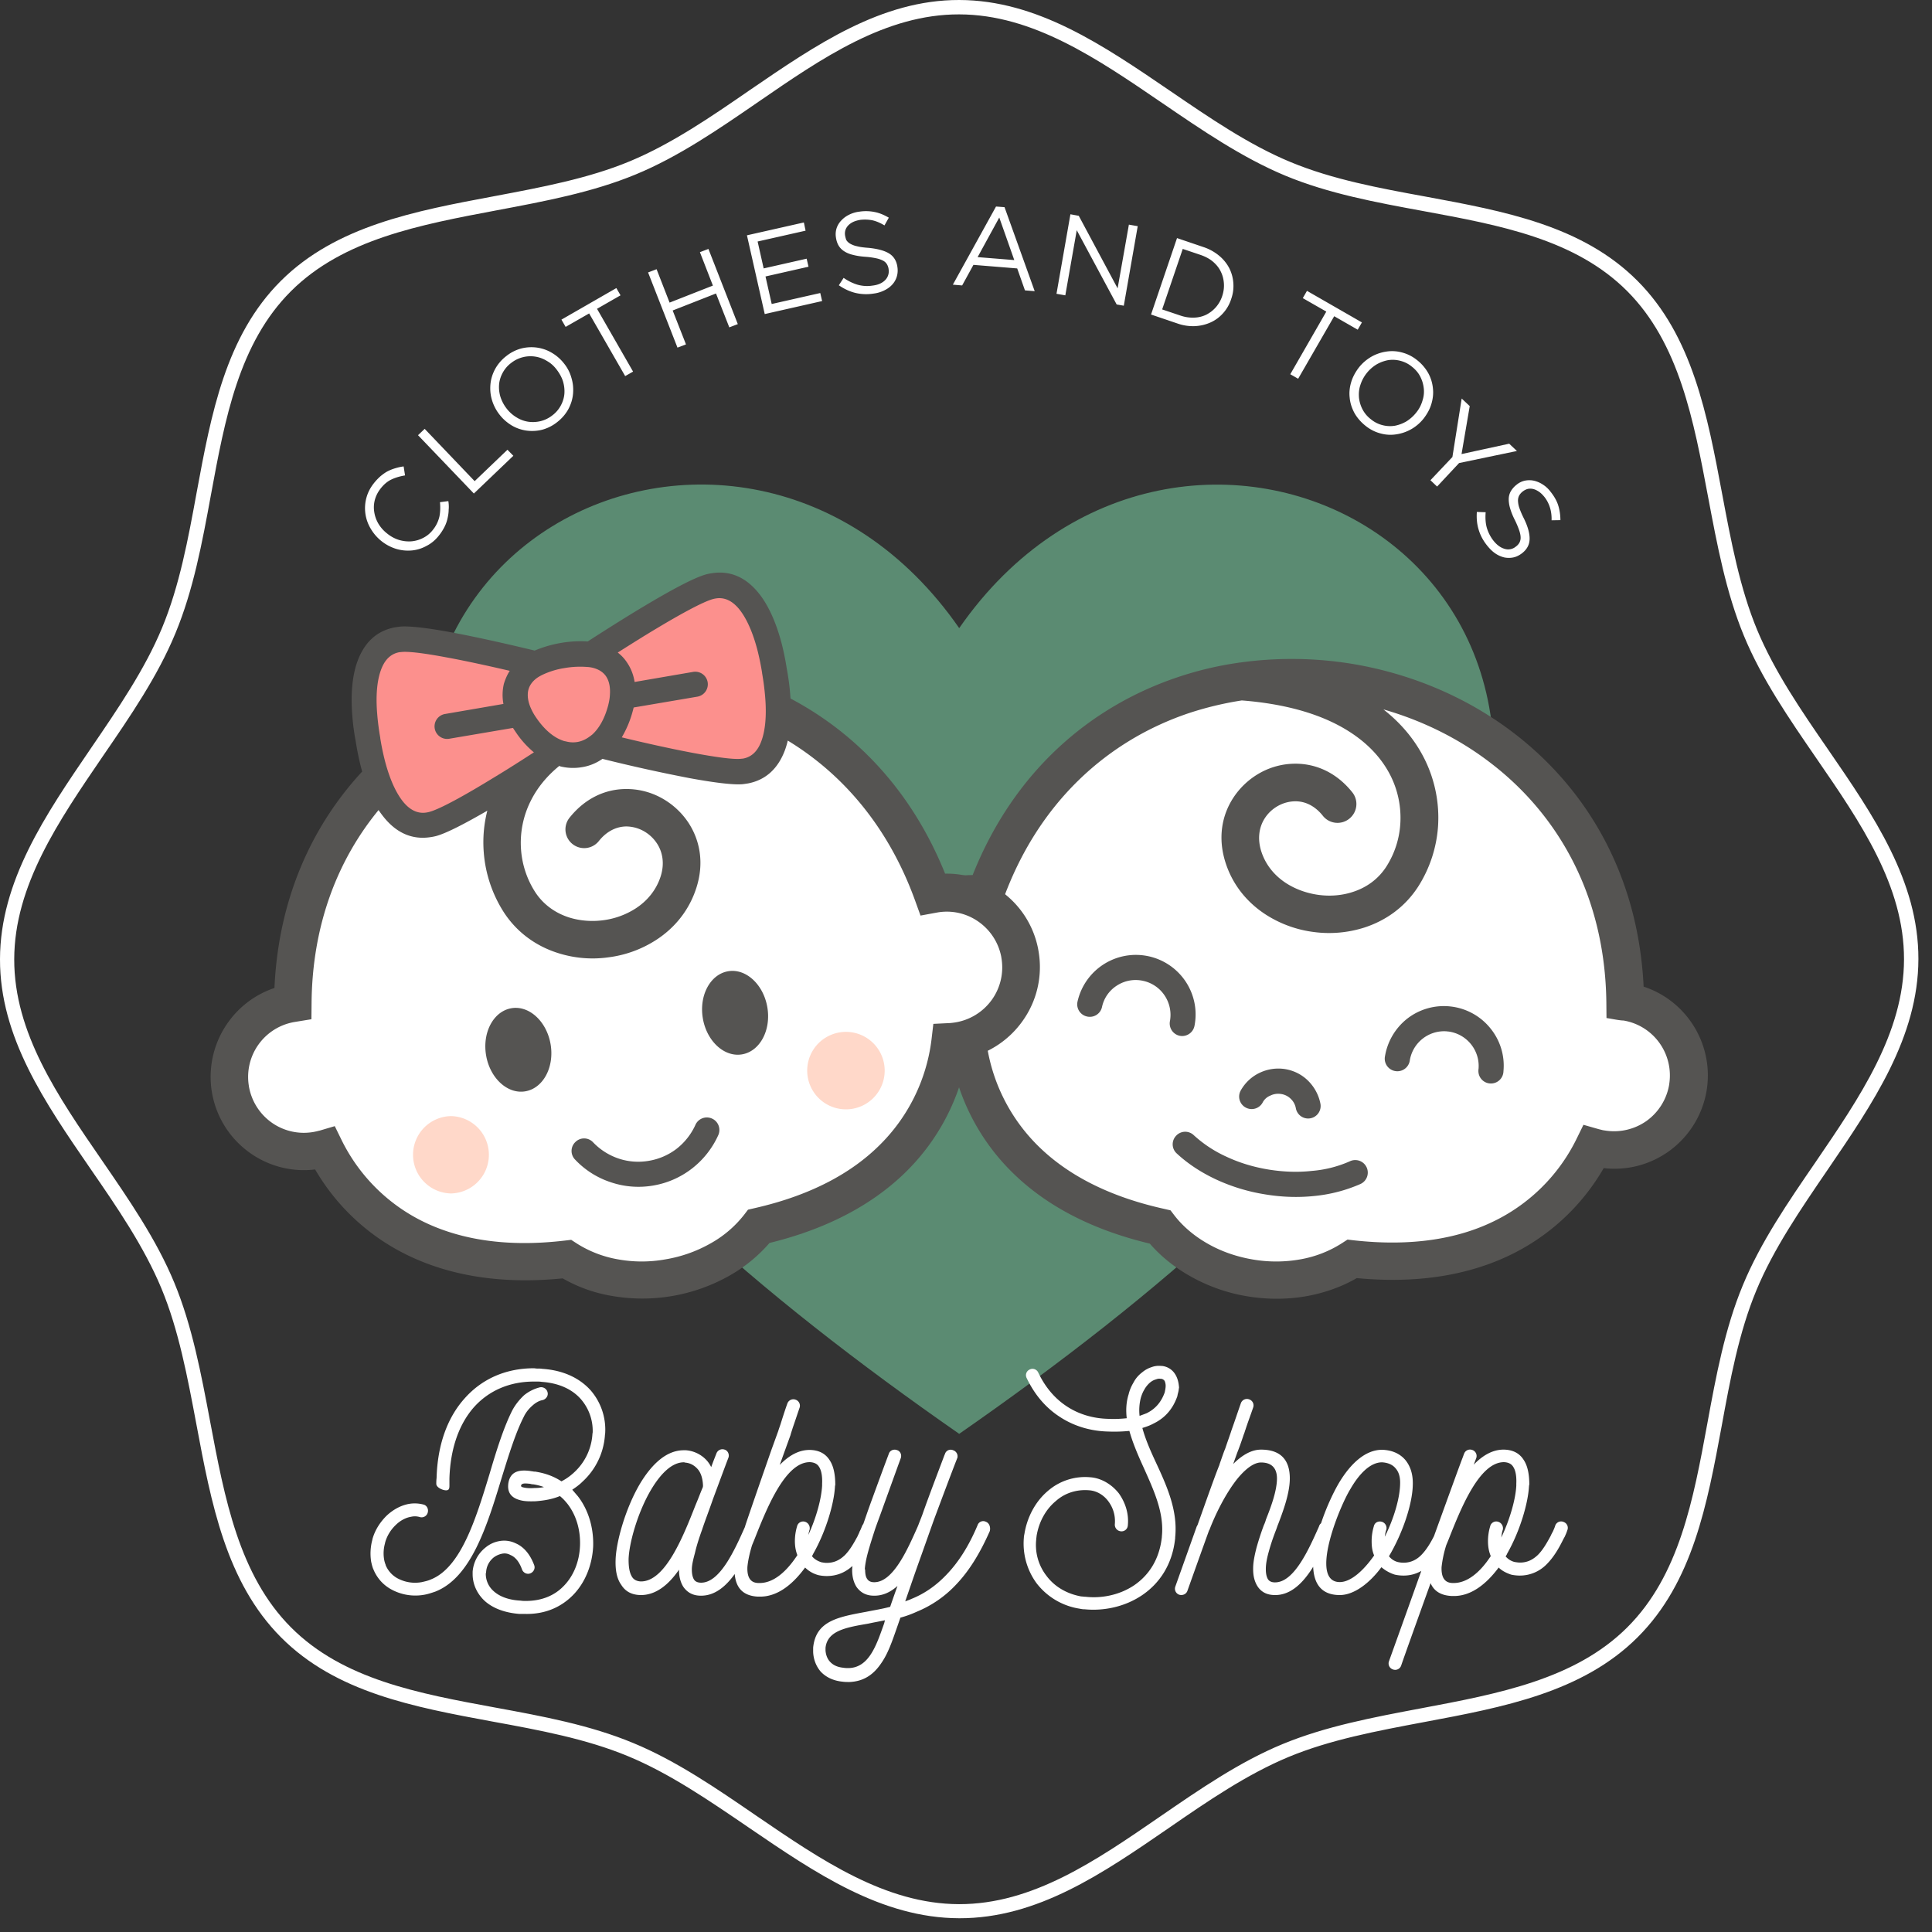 <svg width="129" height="129" fill="none" xmlns="http://www.w3.org/2000/svg"><rect width="100%" height="100%" fill="#333333" stroke="none"/><path d="M64.046 0c5.216.01 9.638 3.037 14.09 6.074 2.634 1.797 5.268 3.605 8.047 4.752 2.789 1.157 5.909 1.735 9.018 2.303 5.248.971 10.454 1.932 14.131 5.62 3.678 3.688 4.669 8.956 5.661 14.255.589 3.13 1.178 6.28 2.335 9.06 1.157 2.778 2.954 5.402 4.752 8.005 3.026 4.4 6.022 8.76 6.012 13.966-.011 5.217-3.037 9.638-6.074 14.09-1.798 2.635-3.606 5.269-4.752 8.048-1.157 2.789-1.736 5.908-2.304 9.018-.971 5.247-1.932 10.454-5.619 14.131-3.688 3.678-8.956 4.669-14.256 5.661-3.13.589-6.28 1.177-9.059 2.334-2.779 1.157-5.403 2.955-8.006 4.752-4.4 3.027-8.76 6.023-13.966 6.012-5.216-.01-9.638-3.037-14.09-6.074-2.634-1.797-5.268-3.605-8.047-4.752-2.79-1.157-5.909-1.735-9.018-2.303-5.248-.971-10.454-1.932-14.131-5.62-3.678-3.687-4.67-8.956-5.661-14.255-.59-3.13-1.178-6.28-2.335-9.06-1.157-2.778-2.954-5.402-4.752-8.005C2.996 73.612-.01 69.252 0 64.046c.01-5.217 3.037-9.638 6.074-14.09 1.797-2.634 3.605-5.269 4.752-8.047 1.157-2.79 1.735-5.909 2.303-9.018.971-5.248 1.932-10.454 5.62-14.132 3.688-3.677 8.956-4.669 14.255-5.66 3.13-.59 6.28-1.178 9.06-2.335 2.778-1.157 5.402-2.955 8.005-4.752C54.48 2.996 58.84-.01 64.046 0Zm13.542 6.87C73.26 3.914 68.963.97 64.046.96c-4.907-.01-9.142 2.903-13.419 5.847-2.644 1.819-5.31 3.657-8.192 4.845-2.871 1.188-6.063 1.787-9.245 2.386-5.154.971-10.278 1.932-13.76 5.403-3.48 3.47-4.41 8.522-5.35 13.625-.579 3.161-1.168 6.332-2.366 9.215-1.188 2.882-3.026 5.557-4.855 8.222C3.905 54.831.961 59.13.95 64.046c-.01 4.906 2.903 9.142 5.847 13.418 1.818 2.645 3.657 5.31 4.845 8.192 1.188 2.872 1.787 6.064 2.386 9.245.971 5.155 1.932 10.279 5.403 13.76 3.47 3.481 8.522 4.411 13.625 5.351 3.16.578 6.332 1.167 9.214 2.365 2.882 1.188 5.558 3.027 8.223 4.855 4.328 2.955 8.625 5.899 13.542 5.909 4.907.011 9.142-2.902 13.42-5.847 2.644-1.818 5.309-3.656 8.19-4.844 2.873-1.188 6.064-1.787 9.246-2.387 5.155-.971 10.278-1.931 13.76-5.402 3.481-3.471 4.41-8.522 5.35-13.625.579-3.161 1.168-6.333 2.366-9.215 1.188-2.882 3.027-5.557 4.855-8.222 2.955-4.329 5.899-8.626 5.909-13.543.01-4.907-2.903-9.142-5.847-13.418-1.818-2.645-3.657-5.31-4.845-8.192-1.188-2.872-1.787-6.064-2.386-9.245-.971-5.155-1.932-10.279-5.402-13.76-3.471-3.481-8.523-4.41-13.626-5.35-3.16-.58-6.332-1.168-9.214-2.366-2.872-1.199-5.547-3.027-8.223-4.856Z" fill="#fff"/><path fill-rule="evenodd" clip-rule="evenodd" d="M64.046 95.738C50.71 86.462 38.768 76.183 32.612 65.285 16.662 37.033 49.46 20.93 64.046 41.94c14.586-21.001 47.383-4.897 31.434 23.345-6.157 10.898-18.098 21.177-31.434 30.453Z" fill="#5B8B72"/><path d="M76.772 83.036c-4.153-.992-7.025-2.686-9.018-4.597a14.407 14.407 0 0 1-4.205-7.686 6.21 6.21 0 0 1-3.75-2.469 6.148 6.148 0 0 1-1.074-4.638l.02-.124a6.193 6.193 0 0 1 2.552-3.956 6.257 6.257 0 0 1 3.647-1.136c2.758-6.942 7.871-11.26 13.687-13.212a22.636 22.636 0 0 1 4.029-.961c.051-.01.103-.02.144-.02a25 25 0 0 1 7.5.092c3.894.651 7.634 2.21 10.774 4.618 4.866 3.729 8.305 9.462 8.667 16.93a6.198 6.198 0 0 1 3.089 2.252 6.234 6.234 0 0 1 1.136 4.566l-.021.135a6.248 6.248 0 0 1-2.531 4.049 6.216 6.216 0 0 1-4.338 1.116 14.461 14.461 0 0 1-6.467 5.908c-2.5 1.157-5.774 1.84-10.02 1.436-.96.558-2.066.961-3.254 1.188-1.27.238-2.644.258-4.039.031a11.51 11.51 0 0 1-3.822-1.343c-1.064-.599-1.983-1.343-2.706-2.18Z" fill="#555452"/><path d="M92.37 47.367c1.24.97 2.128 2.086 2.727 3.274a8.8 8.8 0 0 1 .92 4.556 8.599 8.599 0 0 1-1.302 3.966c-.888 1.395-2.18 2.304-3.615 2.769a7.75 7.75 0 0 1-3.368.3 7.706 7.706 0 0 1-3.171-1.137c-1.25-.795-2.242-1.973-2.727-3.481-.538-1.663-.248-3.182.516-4.349a5.103 5.103 0 0 1 1.808-1.673 4.861 4.861 0 0 1 2.376-.6c1.343.01 2.706.59 3.76 1.912.434.547.34 1.332-.207 1.766a1.252 1.252 0 0 1-1.766-.207c-.537-.671-1.188-.96-1.818-.96-.403 0-.796.103-1.157.3a2.49 2.49 0 0 0-.899.836c-.372.578-.506 1.353-.227 2.221.3.92.909 1.632 1.684 2.128.64.403 1.374.661 2.138.764.764.104 1.56.042 2.283-.196.909-.29 1.715-.857 2.262-1.725a5.99 5.99 0 0 0 .91-2.8 6.276 6.276 0 0 0-.652-3.243c-.547-1.085-1.436-2.097-2.748-2.934-1.673-1.074-4.018-1.838-7.179-2.086a21.975 21.975 0 0 0-3.533.847c-5.371 1.807-10.082 5.908-12.458 12.592l-.361 1.012-1.126-.206a3.656 3.656 0 0 0-2.737.63 3.71 3.71 0 0 0-1.53 2.355l-.01.072a3.763 3.763 0 0 0 .64 2.779 3.752 3.752 0 0 0 2.418 1.508l.227.031c.073.01.145.01.217.02l1.054.052.134 1.054a11.97 11.97 0 0 0 3.605 7.138c1.767 1.694 4.39 3.203 8.254 4.06l.444.103.269.351c.578.744 1.343 1.385 2.241 1.89.878.497 1.89.858 3.006 1.044a9.181 9.181 0 0 0 3.192-.02 7.565 7.565 0 0 0 2.727-1.065l.383-.248.444.052c3.935.434 6.91-.145 9.121-1.178a11.965 11.965 0 0 0 5.723-5.588l.465-.95 1.012.289c.062.02.134.03.207.052.072.02.144.03.217.04a3.76 3.76 0 0 0 2.778-.64 3.754 3.754 0 0 0 1.509-2.417l.01-.082a3.727 3.727 0 0 0-.672-2.727 3.708 3.708 0 0 0-2.386-1.478c-.268 0-.836-.124-1.136-.165l-.01-1.074c-.093-7.087-3.213-12.5-7.717-15.95-2.128-1.642-4.576-2.84-7.169-3.584Zm-8.068 26.259a.833.833 0 0 1-1.136.32.833.833 0 0 1-.32-1.137c.29-.516.733-.93 1.26-1.177a2.896 2.896 0 0 1 1.705-.248c.61.103 1.136.382 1.539.785.413.413.702.94.816 1.529a.834.834 0 1 1-1.642.3 1.15 1.15 0 0 0-.341-.63 1.15 1.15 0 0 0-.641-.321c-.258-.041-.506 0-.713.103a.987.987 0 0 0-.527.475Zm5.847 3.904a.837.837 0 1 1 .682 1.529 10.08 10.08 0 0 1-3.058.796c-1.064.113-2.19.082-3.347-.114a12.407 12.407 0 0 1-3.212-.981c-1.023-.476-1.911-1.065-2.645-1.746a.824.824 0 0 1-.041-1.178.824.824 0 0 1 1.178-.041 8.298 8.298 0 0 0 2.2 1.446c.837.392 1.777.682 2.779.847 1.012.165 1.993.196 2.913.093a7.782 7.782 0 0 0 2.551-.65Zm10.237-6.002a.835.835 0 0 1-.837.817.833.833 0 0 1-.836-.837c0-.052 0-.093.01-.134a2.314 2.314 0 0 0-.506-1.653 2.32 2.32 0 0 0-1.508-.847c-.031 0-.062 0-.093-.01a2.323 2.323 0 0 0-2.49 1.983.841.841 0 0 1-1.663-.238 4.036 4.036 0 0 1 1.498-2.593 3.98 3.98 0 0 1 2.872-.816 3.977 3.977 0 0 1 2.686 1.467c.63.775.97 1.797.867 2.861ZM73.58 67.242a.832.832 0 0 1-1.002.63.832.832 0 0 1-.63-1.002 3.993 3.993 0 0 1 7.231-1.312c.547.836.785 1.88.578 2.933a.839.839 0 0 1-.97.672.839.839 0 0 1-.672-.971 2.323 2.323 0 0 0-.341-1.704 2.301 2.301 0 0 0-1.426-.992 2.297 2.297 0 0 0-1.756.3c-.496.31-.878.815-1.012 1.446Z" fill="#fff"/><path d="M37.57 85.357c-4.236.424-7.52-.248-10.03-1.394a14.414 14.414 0 0 1-6.498-5.878 6.2 6.2 0 0 1-4.35-1.105 6.216 6.216 0 0 1-2.54-4.04l-.021-.123a6.256 6.256 0 0 1 1.116-4.576 6.226 6.226 0 0 1 3.078-2.273c.268-5.96 2.5-10.826 5.857-14.452-.02-.072-.041-.154-.062-.227a17.96 17.96 0 0 1-.361-1.746 16.035 16.035 0 0 1-.238-1.787c-.103-1.343-.02-2.623.361-3.636.434-1.167 1.22-1.993 2.48-2.231.134-.02.258-.041.372-.052.681-.051 1.931.114 3.336.372 2.004.372 4.349.92 5.63 1.23a8.016 8.016 0 0 1 1.735-.507 7.714 7.714 0 0 1 1.808-.103c.868-.558 2.314-1.488 3.802-2.376 1.642-.981 3.274-1.88 4.121-2.107a3.4 3.4 0 0 1 .372-.073c1.27-.196 2.283.32 3.078 1.281.693.837 1.199 2.015 1.55 3.316.145.548.269 1.147.362 1.746.113.61.196 1.209.237 1.787.01.083.01.155.02.238 4.37 2.314 8.09 6.156 10.32 11.693a6.22 6.22 0 0 1 3.657 1.116 6.184 6.184 0 0 1 2.562 3.946v.01l.02.104v.01a6.179 6.179 0 0 1-1.063 4.648 6.251 6.251 0 0 1-3.73 2.49 14.452 14.452 0 0 1-4.173 7.696c-1.983 1.91-4.855 3.626-8.997 4.638a10.052 10.052 0 0 1-2.686 2.19 11.832 11.832 0 0 1-7.861 1.343 9.827 9.827 0 0 1-3.264-1.168Z" fill="#555452"/><path d="M37.353 51.133c-.879.713-1.509 1.519-1.922 2.356a6.22 6.22 0 0 0-.64 3.254 6.051 6.051 0 0 0 .93 2.8c.557.867 1.373 1.425 2.272 1.714.723.227 1.518.29 2.293.186a5.231 5.231 0 0 0 2.139-.775c.774-.496 1.384-1.219 1.683-2.138.28-.868.135-1.643-.248-2.221a2.546 2.546 0 0 0-.898-.827 2.443 2.443 0 0 0-1.157-.3c-.63.011-1.281.3-1.818.972a1.25 1.25 0 0 1-1.963-1.55c1.054-1.322 2.407-1.91 3.75-1.921a4.853 4.853 0 0 1 2.376.589c.723.392 1.353.96 1.818 1.663.764 1.167 1.064 2.686.527 4.349-.486 1.518-1.467 2.696-2.707 3.491a7.617 7.617 0 0 1-3.171 1.147 7.593 7.593 0 0 1-3.368-.29c-1.436-.454-2.737-1.363-3.626-2.747a8.624 8.624 0 0 1-1.322-3.967c-.072-.92 0-1.86.238-2.789-1.395.806-2.696 1.498-3.42 1.694a3.4 3.4 0 0 1-.371.073c-1.27.196-2.283-.32-3.079-1.281a6.998 6.998 0 0 1-.392-.527c-2.717 3.305-4.432 7.644-4.473 12.902l-.01 1.064-1.137.186a3.717 3.717 0 0 0-3.047 4.225l.01.072a3.74 3.74 0 0 0 1.519 2.417 3.712 3.712 0 0 0 2.779.63c.072-.01.144-.03.206-.04.093-.022.155-.042.217-.052l1.012-.3.465.95a11.916 11.916 0 0 0 5.744 5.568c2.22 1.013 5.185 1.591 9.131 1.126l.445-.052.382.248a7.53 7.53 0 0 0 2.737 1.054 8.896 8.896 0 0 0 3.182 0 9.122 9.122 0 0 0 3.006-1.064 7.44 7.44 0 0 0 2.231-1.9l.269-.352.444-.103c3.863-.878 6.477-2.397 8.233-4.101a11.939 11.939 0 0 0 3.574-7.148l.124-1.054 1.054-.052c.062 0 .144-.01.227-.02a3.74 3.74 0 0 0 2.634-1.55 3.713 3.713 0 0 0 .63-2.779l-.01-.072a3.723 3.723 0 0 0-1.529-2.355 3.667 3.667 0 0 0-2.737-.61l-1.126.207-.362-1.002c-1.787-4.938-4.845-8.46-8.501-10.681a5.599 5.599 0 0 1-.186.63c-.434 1.167-1.22 1.994-2.48 2.231-.134.02-.258.041-.371.052-.703.051-2.035-.135-3.502-.403a108.43 108.43 0 0 1-5.837-1.291l-.01.01c-.424.29-.888.475-1.364.547a3.52 3.52 0 0 1-1.466-.062l-.031-.03ZM34.14 67.32c1.188-.206 2.365.879 2.624 2.407.258 1.53-.496 2.934-1.684 3.14-1.188.207-2.366-.877-2.624-2.406-.258-1.529.496-2.934 1.684-3.14Zm14.472-2.468c1.188-.207 2.366.878 2.624 2.407.258 1.528-.496 2.933-1.684 3.14-1.188.207-2.365-.878-2.624-2.407-.258-1.529.496-2.934 1.684-3.14Zm-2.18 10.257a.837.837 0 0 1 1.106-.423c.423.186.61.682.423 1.105a5.891 5.891 0 0 1-1.756 2.231 5.79 5.79 0 0 1-2.593 1.137 5.752 5.752 0 0 1-2.82-.217 5.733 5.733 0 0 1-2.396-1.519.823.823 0 0 1 .03-1.177.823.823 0 0 1 1.178.03 4.226 4.226 0 0 0 1.715 1.085 4.12 4.12 0 0 0 2.015.145 4.17 4.17 0 0 0 1.849-.806 4.269 4.269 0 0 0 1.25-1.59Z" fill="#fff"/><path d="M34.037 44.791c-1.25-.29-2.861-.65-4.287-.909-1.27-.237-2.376-.392-2.903-.351-.082.01-.144.01-.196.02-.6.114-.981.548-1.209 1.168-.289.775-.35 1.818-.258 2.934a17.2 17.2 0 0 0 .207 1.611v.031c.083.527.196 1.064.33 1.58.29 1.085.692 2.046 1.22 2.686.423.506.929.785 1.528.692.052-.01.124-.02.196-.041.765-.207 2.52-1.198 4.205-2.231 1.033-.62 2.024-1.26 2.779-1.746a6.345 6.345 0 0 1-1.26-1.425 2.368 2.368 0 0 1-.135-.207l-4.256.723a.84.84 0 0 1-.971-.682.84.84 0 0 1 .682-.97l3.905-.672a3.252 3.252 0 0 1 .03-1.343c.093-.3.217-.6.393-.868Zm7.479 4.442c1.27.31 3.171.744 4.834 1.054 1.343.248 2.52.423 3.079.382.082-.01.144-.01.196-.02.6-.114.981-.538 1.209-1.158.289-.774.35-1.818.258-2.934a17.199 17.199 0 0 0-.207-1.61v-.022a16.728 16.728 0 0 0-.33-1.59c-.29-1.085-.693-2.046-1.22-2.686-.423-.506-.929-.785-1.528-.692-.052.01-.124.02-.196.041-.682.186-2.18 1.012-3.698 1.921-.92.548-1.87 1.147-2.666 1.653.259.196.475.434.651.713.238.362.403.785.475 1.25l3.905-.672a.84.84 0 0 1 .971.682.84.84 0 0 1-.682.971l-4.256.723c-.02.083-.041.155-.062.238a7.012 7.012 0 0 1-.733 1.756Zm-4.018.186c.02.01.04.01.051.02.052.021.114.042.166.052l.061.01c.269.073.527.083.775.042s.496-.145.713-.29c.062-.04.114-.082.176-.123.02-.021.051-.042.082-.062.475-.424.858-1.085 1.095-2.004.052-.217.093-.424.104-.64.04-.517-.042-.93-.238-1.24-.186-.29-.486-.486-.878-.59a2.068 2.068 0 0 0-.413-.061 6.083 6.083 0 0 0-1.488.072 5.346 5.346 0 0 0-1.425.424 2.982 2.982 0 0 0-.362.196c-.34.227-.558.517-.64.847-.083.351-.031.785.185 1.25.083.186.186.372.32.568.528.785 1.127 1.302 1.716 1.529Z" fill="#FC908D"/><path fill-rule="evenodd" clip-rule="evenodd" d="M30.111 74.522a2.583 2.583 0 0 1 0 5.165 2.583 2.583 0 0 1 0-5.165Zm25.082-5.279a2.585 2.585 0 0 0-.95 3.533 2.585 2.585 0 0 0 3.532.95 2.585 2.585 0 0 0 .95-3.532 2.585 2.585 0 0 0-3.532-.95Z" fill="#FFD8C9"/><path fill-rule="evenodd" clip-rule="evenodd" d="M39.44 92.836c-.692-.775-1.756-1.333-3.192-1.436h-.02a1.675 1.675 0 0 0-.331-.02c-.124 0-.186-.021-.248-.021-1.88 0-3.471.713-4.618 2.004-1.146 1.27-1.818 3.088-1.88 5.32-.02.165-.02.289-.02.392 0 .248.433.434.65.434.248 0 .227-.186.227-.434v-.351c.062-2.025.651-3.657 1.653-4.783.982-1.085 2.355-1.694 3.988-1.694h.227c.083 0 .165 0 .29.02 1.208.083 2.065.528 2.613 1.147.547.63.816 1.416.795 2.211 0 .041-.02.103-.02.165a3.79 3.79 0 0 1-1.23 2.531 3.704 3.704 0 0 1-.837.589c-.495-.33-1.084-.548-1.756-.65h-.082c-.083-.022-.166-.022-.248-.042-.651-.083-1.354-.041-1.467.878v.02c-.062.63.31.92.775 1.044.35.103.733.082 1.002.082.61-.041 1.188-.144 1.673-.35.207.165.372.35.527.547.589.774.857 1.776.816 2.778-.041 1.023-.413 2.005-1.105 2.697-.59.609-1.436.981-2.51.981-.125 0-.228 0-.352-.021-.857-.041-1.456-.31-1.818-.65a1.532 1.532 0 0 1-.506-1.126c0-.021 0-.042.02-.104.021-.434.228-.775.507-1.002.165-.124.351-.206.547-.248a.79.79 0 0 1 .569.083c.31.124.588.434.774.961.083.227.33.351.548.268.227-.082.35-.33.268-.547-.289-.775-.733-1.25-1.25-1.467a1.75 1.75 0 0 0-1.064-.145 1.972 1.972 0 0 0-.94.434 2.29 2.29 0 0 0-.857 1.612V105.108c0 .609.248 1.25.775 1.756.506.475 1.29.816 2.355.899h.413c1.333.02 2.376-.476 3.13-1.23.858-.857 1.312-2.066 1.374-3.274.041-1.188-.29-2.417-1.023-3.357l-.372-.434c.248-.166.476-.33.672-.527a4.642 4.642 0 0 0 1.508-3.089c0-.062.02-.124.02-.206a3.999 3.999 0 0 0-.97-2.81Zm64.975 8.791a.416.416 0 0 0-.568.227c-.041.145-.103.269-.145.372-.062.124-.124.227-.165.33-.248.455-.506.92-.857 1.271-.331.31-.692.506-1.188.506-.124 0-.248-.021-.372-.041a1.156 1.156 0 0 1-.589-.372c.041-.062.083-.124.103-.186.858-1.508 1.395-3.357 1.457-4.494v-.02l.021-.103c0-.651-.104-1.23-.372-1.633-.269-.433-.692-.671-1.292-.692-.774-.02-1.456.393-2.045 1.002l.165-.434a.423.423 0 0 0-.268-.547.423.423 0 0 0-.548.269c-.041.103-.082.227-.124.33-.196.506-.981 2.676-1.88 5.155-.227.444-.506.919-.857 1.27-.31.31-.692.506-1.188.506-.124 0-.248-.02-.351-.041a1.086 1.086 0 0 1-.61-.392c.92-1.55 1.57-3.492 1.591-4.783.02-.734-.186-1.27-.506-1.653-.393-.455-.94-.65-1.529-.671h-.02c-1.127 0-2.108.94-2.862 2.19-.361.609-.847 1.621-1.209 2.716a.413.413 0 0 0-.123.166l-.021.062c-.672 1.508-1.653 3.718-2.924 3.718h-.02c-.228 0-.372-.082-.455-.206-.103-.166-.144-.413-.144-.651v-.041c0-.352.082-.754.206-1.188.124-.455.29-.94.475-1.415.042-.104.083-.248.145-.393.31-.816.775-2.045.775-3.047 0-1.085-.475-1.922-1.922-1.922-.65 0-1.27.372-1.859.96l.269-.753c.124-.31.248-.65.434-1.209.061-.144.082-.248.123-.351.124-.392.331-.94.507-1.456a.423.423 0 0 0-.269-.548.429.429 0 0 0-.547.248c-.228.65-.393 1.147-.507 1.467l-.124.351c-.082.269-.248.713-.413 1.209-.103.248-.186.495-.392 1.084v.02c-.248.59-.858 2.315-1.467 4.03-.02 0-.02.02-.02.02v.021l-.022.021-1.435 4.028a.423.423 0 0 0 .268.548c.227.062.475-.042.548-.289.248-.693.857-2.407 1.436-4.009l.02-.02c.413-1.085 1.085-2.428 1.839-3.388.527-.651 1.105-1.126 1.611-1.126.796 0 1.064.475 1.064 1.064 0 .857-.433 1.983-.733 2.737a2.195 2.195 0 0 1-.145.393 19.093 19.093 0 0 0-.485 1.487c-.124.486-.227.961-.227 1.395v.062c0 .413.082.795.289 1.126.227.351.589.588 1.167.588h.02c1.065 0 1.891-.847 2.532-1.89.041 1.095.516 1.89 1.776 1.89.982 0 2.025-.836 2.78-1.859.268.227.567.393.898.496.186.041.372.062.568.062a2.35 2.35 0 0 0 1.198-.31c-.991 2.789-1.942 5.423-2.159 6.033a.422.422 0 0 0 .269.547.422.422 0 0 0 .547-.268c.207-.61 1.044-2.944 1.963-5.496.207.486.63.816 1.395.857h.082c1.188.042 2.231-.774 3.068-1.9.228.227.527.372.837.475.186.041.393.062.568.062a2.49 2.49 0 0 0 1.798-.754c.433-.434.754-.961 1.022-1.488.062-.124.124-.248.186-.351.062-.145.124-.269.165-.413a.416.416 0 0 0-.227-.568Zm-4.39-.021a.416.416 0 0 0-.527.31 3.419 3.419 0 0 0-.145.981c0 .393.063.713.186 1.002-.692 1.064-1.57 1.818-2.51 1.798h-.061c-.59-.021-.734-.496-.714-1.064a7.65 7.65 0 0 1 .31-1.457l.145-.351c.816-2.066 2.066-5.237 3.739-5.196.29.02.476.124.589.31.166.248.228.65.207 1.126V99.188c-.041.879-.413 2.232-1.002 3.472.021-.166.041-.352.103-.527a.455.455 0 0 0-.32-.527Zm-7.768 0c-.248-.062-.475.062-.527.31a3.419 3.419 0 0 0-.145.981c0 .372.042.672.166.961-.672.961-1.53 1.777-2.294 1.777-2.045 0-.082-4.928.713-6.219.589-1.023 1.333-1.777 2.108-1.777.371.021.692.145.898.393.207.227.33.568.31 1.064-.02.94-.413 2.293-1.023 3.512.021-.145.042-.31.104-.475a.44.44 0 0 0-.31-.527ZM78.435 91.71a1.172 1.172 0 0 0-.857-.506h-.041c-.228-.02-.434 0-.651.082a1.836 1.836 0 0 0-.63.352 1.997 1.997 0 0 0-.548.63s-.02.02-.02.041a2.702 2.702 0 0 0-.331.796c-.165.526-.186 1.063-.124 1.59-.372.042-.775.062-1.23.042-.94-.021-1.92-.269-2.778-.837-.754-.496-1.415-1.23-1.9-2.252a.42.42 0 0 0-.569-.207.414.414 0 0 0-.207.569c.569 1.187 1.333 2.024 2.211 2.592 1.023.672 2.17.961 3.254.982.506.02.96 0 1.395-.042.227.816.588 1.653.981 2.51.65 1.457 1.353 2.965 1.188 4.535v.042c-.165 1.508-.878 2.551-1.839 3.212-.96.651-2.17.899-3.254.775h-.02c-.083 0-.186-.021-.269-.021-1.023-.186-1.818-.692-2.335-1.394a3.355 3.355 0 0 1-.671-2.417c0-.083.02-.145.02-.207.145-.919.59-1.777 1.292-2.355.568-.506 1.353-.796 2.252-.713.475.041.94.31 1.25.733.31.414.485.94.434 1.529a.441.441 0 0 0 .413.475.418.418 0 0 0 .454-.392c.083-.816-.186-1.55-.589-2.128-.475-.61-1.167-1.023-1.88-1.085a3.794 3.794 0 0 0-2.882.92c-.836.712-1.373 1.756-1.55 2.84-.02.104-.04.186-.04.269a4.488 4.488 0 0 0 .836 3.027 4.485 4.485 0 0 0 2.882 1.714c.104.021.207.042.33.042h.022c1.27.124 2.675-.166 3.822-.94 1.146-.775 2.024-2.025 2.21-3.802v-.062c.186-1.776-.547-3.409-1.27-4.968-.372-.796-.713-1.57-.92-2.335.269-.083.507-.165.734-.29.774-.371 1.312-.98 1.611-1.859v-.04l.062-.249c.02-.082.02-.165.042-.248-.021-.351-.104-.681-.29-.95Zm-.61.92c0 .061-.02.123-.02.165-.02.061-.02.123-.041.186-.227.63-.61 1.084-1.188 1.373-.145.062-.33.124-.486.186a3.385 3.385 0 0 1 .083-1.208c.062-.207.145-.413.248-.568l.02-.042c.104-.165.228-.31.352-.413a1.03 1.03 0 0 1 .392-.207c.104-.04.207-.062.29-.04h.02c.124 0 .207.061.269.144a.834.834 0 0 1 .062.423Zm-12.003 8.976a.395.395 0 0 0-.547.227c-.61 1.457-1.312 2.51-2.066 3.296-.734.774-1.508 1.291-2.355 1.632-.124.062-.269.103-.413.165.289-.837.568-1.653.857-2.469.413-1.147.754-2.128 1.085-3.047.475-1.271 1.146-3.068 1.508-3.988v-.02l.02-.02a.423.423 0 0 0-.268-.548.398.398 0 0 0-.548.248v.02l-.02.02c-.352.94-1.044 2.738-1.488 4.009-.083.227-.186.475-.268.692 0 .021 0 .021-.021.041l-.02.062c-.672 1.508-1.633 3.719-2.904 3.719h-.01c-.227 0-.372-.083-.454-.207-.124-.165-.145-.413-.145-.65h-.02v-.042c.02-.268.082-.63.206-1.084.124-.455.29-.982.475-1.55.103-.31.33-.899.589-1.632.29-.795.692-1.921 1.126-3.11.083-.227-.02-.474-.248-.547-.227-.082-.475.02-.547.248-.393 1.044-.796 2.149-1.147 3.109-.258.703-.444 1.261-.558 1.581a.417.417 0 0 0-.072.114c-.062.144-.104.268-.166.371-.04.124-.103.228-.144.331-.248.455-.506.919-.858 1.271-.33.31-.692.506-1.208.506-.124 0-.227-.021-.351-.042-.248-.082-.475-.206-.63-.413.04-.041.061-.103.082-.144.858-1.509 1.395-3.358 1.457-4.494v-.02l.02-.104c0-.65-.103-1.23-.371-1.632-.27-.434-.693-.671-1.292-.692-.774-.02-1.456.392-2.045 1.002l.248-.692.475-1.312c.02-.103.083-.269.145-.475.124-.352.289-.858.454-1.333a.423.423 0 0 0-.268-.547.423.423 0 0 0-.548.268c-.165.455-.33.982-.454 1.374-.062.186-.124.351-.145.434l-.475 1.312c-.589 1.694-1.188 3.409-1.736 5.031v.02l-.03.083c-.672 1.508-1.653 3.698-2.914 3.698-.248 0-.392-.083-.475-.207-.103-.165-.145-.413-.145-.65v-.042c0-.268.083-.63.207-1.084.103-.455.269-.982.475-1.55.186-.568.475-1.312.734-2.066.413-1.105.795-2.148 1.022-2.737.083-.207-.02-.475-.248-.548a.429.429 0 0 0-.547.248c-.103.269-.227.568-.351.92a2.038 2.038 0 0 0-.269-.414 2.09 2.09 0 0 0-1.415-.712h-.186c-1.167.02-2.128.98-2.882 2.23-1.002 1.695-1.611 3.968-1.632 5.114-.02.651.082 1.229.372 1.632.268.434.671.672 1.27.692 1.044.021 1.901-.692 2.593-1.694v.021c0 .413.083.795.29 1.126.247.351.609.589 1.167.589h.02c.91 0 1.643-.61 2.242-1.446.072.826.465 1.446 1.529 1.508h.082c1.209.041 2.252-.796 3.089-1.942.248.248.547.413.878.506.186.041.372.062.568.062.713 0 1.27-.269 1.715-.672-.01.073-.01.145-.02.207v.062c0 .413.082.795.289 1.126.248.351.61.589 1.167.589h.041c.568 0 1.085-.248 1.529-.651-.165.475-.33.919-.486 1.394-.547.145-1.084.228-1.59.331-1.901.351-3.378.61-3.554 2.397v.289c.02.475.186.94.506 1.312.33.351.816.609 1.467.671.145.021.29.021.455.021.981-.041 1.632-.527 2.128-1.271.454-.651.733-1.487 1.022-2.314l.248-.712a6.9 6.9 0 0 0 1.085-.393 7.47 7.47 0 0 0 2.655-1.839c.816-.857 1.55-2.004 2.231-3.553.062-.269-.041-.537-.269-.62Zm-6.786 6.787c-.269.754-.527 1.529-.92 2.107-.33.486-.774.857-1.436.878-.123 0-.248 0-.35-.02-.435-.042-.714-.186-.92-.414-.186-.206-.269-.475-.29-.733v-.186c.125-1.126 1.313-1.353 2.841-1.612.372-.082.734-.144 1.126-.227l-.051.207Zm-5.29-6.787a.416.416 0 0 0-.526.31 3.419 3.419 0 0 0-.145.981c0 .372.062.672.165.94-.712 1.085-1.59 1.88-2.551 1.86H50.617c-.59-.021-.734-.496-.713-1.064.041-.455.165-.982.31-1.457l.145-.351c.816-2.066 2.066-5.237 3.739-5.196.29.02.475.124.589.31.165.248.227.65.206 1.126V99.188c-.041.838-.371 2.108-.919 3.296.02-.103.041-.227.083-.351a.449.449 0 0 0-.31-.527Zm-10.98 3.987c-.269-.02-.455-.124-.568-.31-.166-.268-.227-.65-.227-1.146.02-1.043.588-3.13 1.508-4.68.61-1.022 1.353-1.797 2.148-1.818.042 0 .083 0 .124.021.31.02.59.165.816.413.228.248.352.63.372 1.106 0 .04 0 .082-.02.144-.145.33-.29.734-.476 1.167-.816 2.077-2.024 5.145-3.677 5.103Zm-7.076-6.239c-.207.02-.527.02-.754-.041-.083-.02-.145-.042-.145-.103v-.021c.042-.165.29-.145.506-.124.062 0 .145.02.228.041h.062c.268.041.506.104.733.186a3.034 3.034 0 0 1-.63.062Zm-.713-4.762c.145-.31.372-.568.589-.754.207-.186.434-.31.65-.351.218-.042.393-.269.352-.486a.442.442 0 0 0-.506-.372 2.706 2.706 0 0 0-1.064.527c-.31.29-.589.63-.796 1.023-.568 1.126-1.043 2.634-1.508 4.214-.92 3.027-1.921 6.291-3.946 7.076-.186.083-.392.124-.568.166a2.448 2.448 0 0 1-1.508-.186 1.778 1.778 0 0 1-.92-.94v-.021a1.74 1.74 0 0 1-.103-.351 2.47 2.47 0 0 1 .062-1.105v-.021c.124-.455.372-.857.692-1.167.31-.31.672-.507 1.044-.569a1.13 1.13 0 0 1 .588.021.423.423 0 0 0 .527-.31c.062-.227-.062-.475-.289-.527a2.262 2.262 0 0 0-.981-.041c-.548.103-1.064.393-1.488.795-.434.434-.775.961-.94 1.571v.02a3.498 3.498 0 0 0-.082 1.467c.04.186.082.351.144.506.02.021.02.021.02.042.27.63.734 1.105 1.354 1.394a3.344 3.344 0 0 0 2.025.269c.248-.042.485-.124.733-.207 2.407-.94 3.471-4.411 4.452-7.644.465-1.498.92-2.975 1.467-4.039ZM29.936 33.459l-.558.072c.031.351.02.682-.041.971a2.18 2.18 0 0 1-.434.878 1.892 1.892 0 0 1-.65.537 2.086 2.086 0 0 1-.786.228c-.268.02-.547-.01-.826-.093a2.333 2.333 0 0 1-.785-.424 2.363 2.363 0 0 1-.59-.661 2.169 2.169 0 0 1-.278-.785 1.934 1.934 0 0 1 .041-.806c.073-.268.197-.516.383-.754.227-.29.475-.496.754-.62.268-.124.568-.206.878-.258l-.093-.6c-.186.022-.362.063-.538.115-.175.051-.34.113-.506.196-.165.082-.32.196-.475.32-.155.134-.31.29-.465.486-.248.31-.413.64-.506.991a2.654 2.654 0 0 0 .29 2.045 2.993 2.993 0 0 0 1.704 1.353c.351.104.702.135 1.043.104.341-.031.672-.134.992-.31.32-.165.599-.403.837-.713.154-.196.268-.382.361-.568.093-.186.155-.372.196-.558.042-.185.073-.382.073-.568.02-.186.01-.382-.021-.578Zm71.762-.661a.923.923 0 0 1 .321-.155.859.859 0 0 1 .361.01c.124.031.248.093.372.176.124.082.238.196.351.33.176.217.3.455.382.713.083.258.124.547.114.868l.589-.01c0-.352-.052-.682-.145-.982-.093-.3-.268-.61-.516-.92a1.949 1.949 0 0 0-.527-.485 1.8 1.8 0 0 0-.589-.248 1.463 1.463 0 0 0-.599 0 1.301 1.301 0 0 0-.548.269 1.55 1.55 0 0 0-.392.444c-.083.155-.134.33-.134.527 0 .196.031.403.103.64.072.238.176.496.32.775.124.258.217.486.279.672.062.185.093.34.093.475a.69.69 0 0 1-.083.34.791.791 0 0 1-.237.259.788.788 0 0 1-.734.155c-.268-.073-.516-.248-.743-.527a2.583 2.583 0 0 1-.465-.899c-.083-.3-.103-.65-.073-1.023l-.588-.02c-.031.434.01.837.124 1.198.113.372.3.723.568 1.054.165.206.34.382.537.516.196.135.392.217.599.269.207.041.413.041.61 0 .206-.041.402-.145.578-.279.331-.258.496-.568.506-.94.011-.372-.113-.837-.382-1.384a5.65 5.65 0 0 1-.3-.692 1.645 1.645 0 0 1-.093-.496.73.73 0 0 1 .083-.351.955.955 0 0 1 .258-.28Zm-4.276-1.88 3.863-.806-.516-.486-3.182.692.547-3.202-.537-.506-.62 3.905-1.466 1.55.444.423 1.467-1.57Zm-2.355-2.986c.227-.3.402-.61.506-.96.103-.341.144-.693.103-1.044a2.612 2.612 0 0 0-.31-1.012 2.925 2.925 0 0 0-.744-.868 2.662 2.662 0 0 0-1.022-.516 2.481 2.481 0 0 0-1.064-.052 2.848 2.848 0 0 0-.992.351c-.31.186-.589.424-.816.713-.227.3-.403.62-.506.96-.104.342-.145.693-.104 1.044.031.351.135.682.31 1.012.176.32.424.61.744.868s.661.424 1.023.517a2.48 2.48 0 0 0 1.064.051 2.847 2.847 0 0 0 1.808-1.064Zm-.507-.382a2.558 2.558 0 0 1-.66.589 2.436 2.436 0 0 1-.776.29 1.992 1.992 0 0 1-.816-.042 1.969 1.969 0 0 1-.774-.393 1.99 1.99 0 0 1-.558-.66 2.21 2.21 0 0 1-.238-.796c-.02-.28 0-.548.093-.827a2.498 2.498 0 0 1 1.075-1.374c.247-.144.506-.237.774-.289.269-.041.537-.03.816.042.28.072.538.196.775.392.238.186.434.413.558.661.134.258.207.517.238.796.03.279 0 .547-.093.826a2.21 2.21 0 0 1-.414.785Zm-5.475-6.436 1.57.9.28-.486-3.668-2.108-.279.486 1.57.899-2.406 4.183.526.3 2.407-4.174Zm-6.88-1.146a2.58 2.58 0 0 0 .145-1.075 2.595 2.595 0 0 0-.279-1.002 2.728 2.728 0 0 0-.681-.826 3.212 3.212 0 0 0-1.033-.568l-1.767-.6-1.735 5.104 1.766.599a3.12 3.12 0 0 0 1.168.176c.382-.021.723-.104 1.043-.248.32-.145.599-.351.837-.62a2.57 2.57 0 0 0 .537-.94Zm-.599-.196a2.136 2.136 0 0 1-1.064 1.24 1.938 1.938 0 0 1-.816.195c-.3.01-.609-.03-.93-.144l-1.198-.403 1.374-4.04 1.199.404c.32.113.599.258.826.454.227.197.403.413.517.661.124.248.186.507.206.785.02.28-.02.569-.114.848Zm-6.982-.517L72.03 14.41l-.558-.103-.93 5.31.589.103.764-4.349 2.665 4.958.476.083.93-5.31-.59-.103-.753 4.256Zm-7.552-5.423-.568-.042-2.882 5.217.62.052.754-1.374 2.923.238.517 1.466.65.052-2.014-5.61Zm.651 3.533-2.448-.197 1.446-2.644 1.002 2.84Zm-11.3-1.663a.8.8 0 0 1 .03-.352.83.83 0 0 1 .196-.31c.093-.092.197-.165.33-.227.135-.062.29-.103.466-.134.279-.031.547-.02.806.03.268.063.537.177.805.342l.29-.517c-.3-.175-.61-.31-.92-.372a2.899 2.899 0 0 0-1.043-.03 2.082 2.082 0 0 0-.692.206 1.77 1.77 0 0 0-.517.382 1.37 1.37 0 0 0-.31.506 1.326 1.326 0 0 0-.051.61c.03.227.093.413.185.568.094.155.218.279.383.382.165.104.361.186.599.238.238.062.516.103.826.124.29.02.527.062.723.103.186.041.341.103.455.165a.635.635 0 0 1 .248.248.828.828 0 0 1 .103.33.834.834 0 0 1-.238.714c-.196.196-.475.32-.836.361a2.328 2.328 0 0 1-1.013-.062c-.3-.093-.609-.237-.919-.454l-.32.495c.361.248.723.414 1.095.507a3.08 3.08 0 0 0 1.198.051c.269-.03.506-.103.723-.206.217-.104.393-.228.537-.383a1.37 1.37 0 0 0 .31-.526c.062-.197.083-.413.052-.64-.052-.414-.238-.724-.548-.92-.31-.196-.774-.32-1.384-.382-.3-.021-.558-.052-.754-.104a1.579 1.579 0 0 1-.475-.175.746.746 0 0 1-.258-.248 1.779 1.779 0 0 1-.083-.32Zm-2.749-.848-3.801.858 1.188 5.258 3.832-.868-.124-.537-3.243.733-.414-1.838 2.872-.651-.124-.537-2.871.65-.403-1.797 3.202-.723-.114-.547Zm-5.867 4.742.888 2.262.568-.217-1.962-5.02-.568.217.867 2.231-2.892 1.136-.868-2.23-.568.216 1.963 5.02.568-.216-.889-2.263 2.893-1.136Zm-7.944 1.023 1.57-.9-.279-.485-3.667 2.108.28.485 1.57-.899 2.406 4.184.527-.3-2.407-4.193Zm-2.19 3.667a2.86 2.86 0 0 0-.816-.723c-.31-.186-.64-.3-.981-.351a2.79 2.79 0 0 0-1.054.051 2.738 2.738 0 0 0-1.023.517c-.32.247-.568.547-.743.867-.176.33-.28.672-.31 1.023-.031.351 0 .702.103 1.043.103.341.269.672.496.961.227.3.506.537.806.723.31.186.64.3.981.351a2.79 2.79 0 0 0 1.054-.051 2.738 2.738 0 0 0 1.022-.517c.32-.248.569-.547.744-.867.176-.331.279-.672.31-1.023.031-.351 0-.703-.103-1.043a2.64 2.64 0 0 0-.486-.961Zm-.496.403c.186.248.33.506.414.774.082.28.113.548.093.827-.021.268-.104.537-.238.785s-.32.475-.568.661a2.09 2.09 0 0 1-.775.382 2.231 2.231 0 0 1-.826.042 2.072 2.072 0 0 1-.785-.29 2.383 2.383 0 0 1-.662-.588 2.568 2.568 0 0 1-.413-.775 2.265 2.265 0 0 1-.093-.827c.02-.268.104-.537.238-.785s.32-.475.568-.66a2.09 2.09 0 0 1 .775-.383 2.072 2.072 0 0 1 1.611.248c.259.144.475.34.661.589Zm-5.537 8.264 2.635-2.52-.393-.404-2.19 2.097-3.336-3.491-.445.423 3.73 3.895Z" fill="#fff"/></svg>